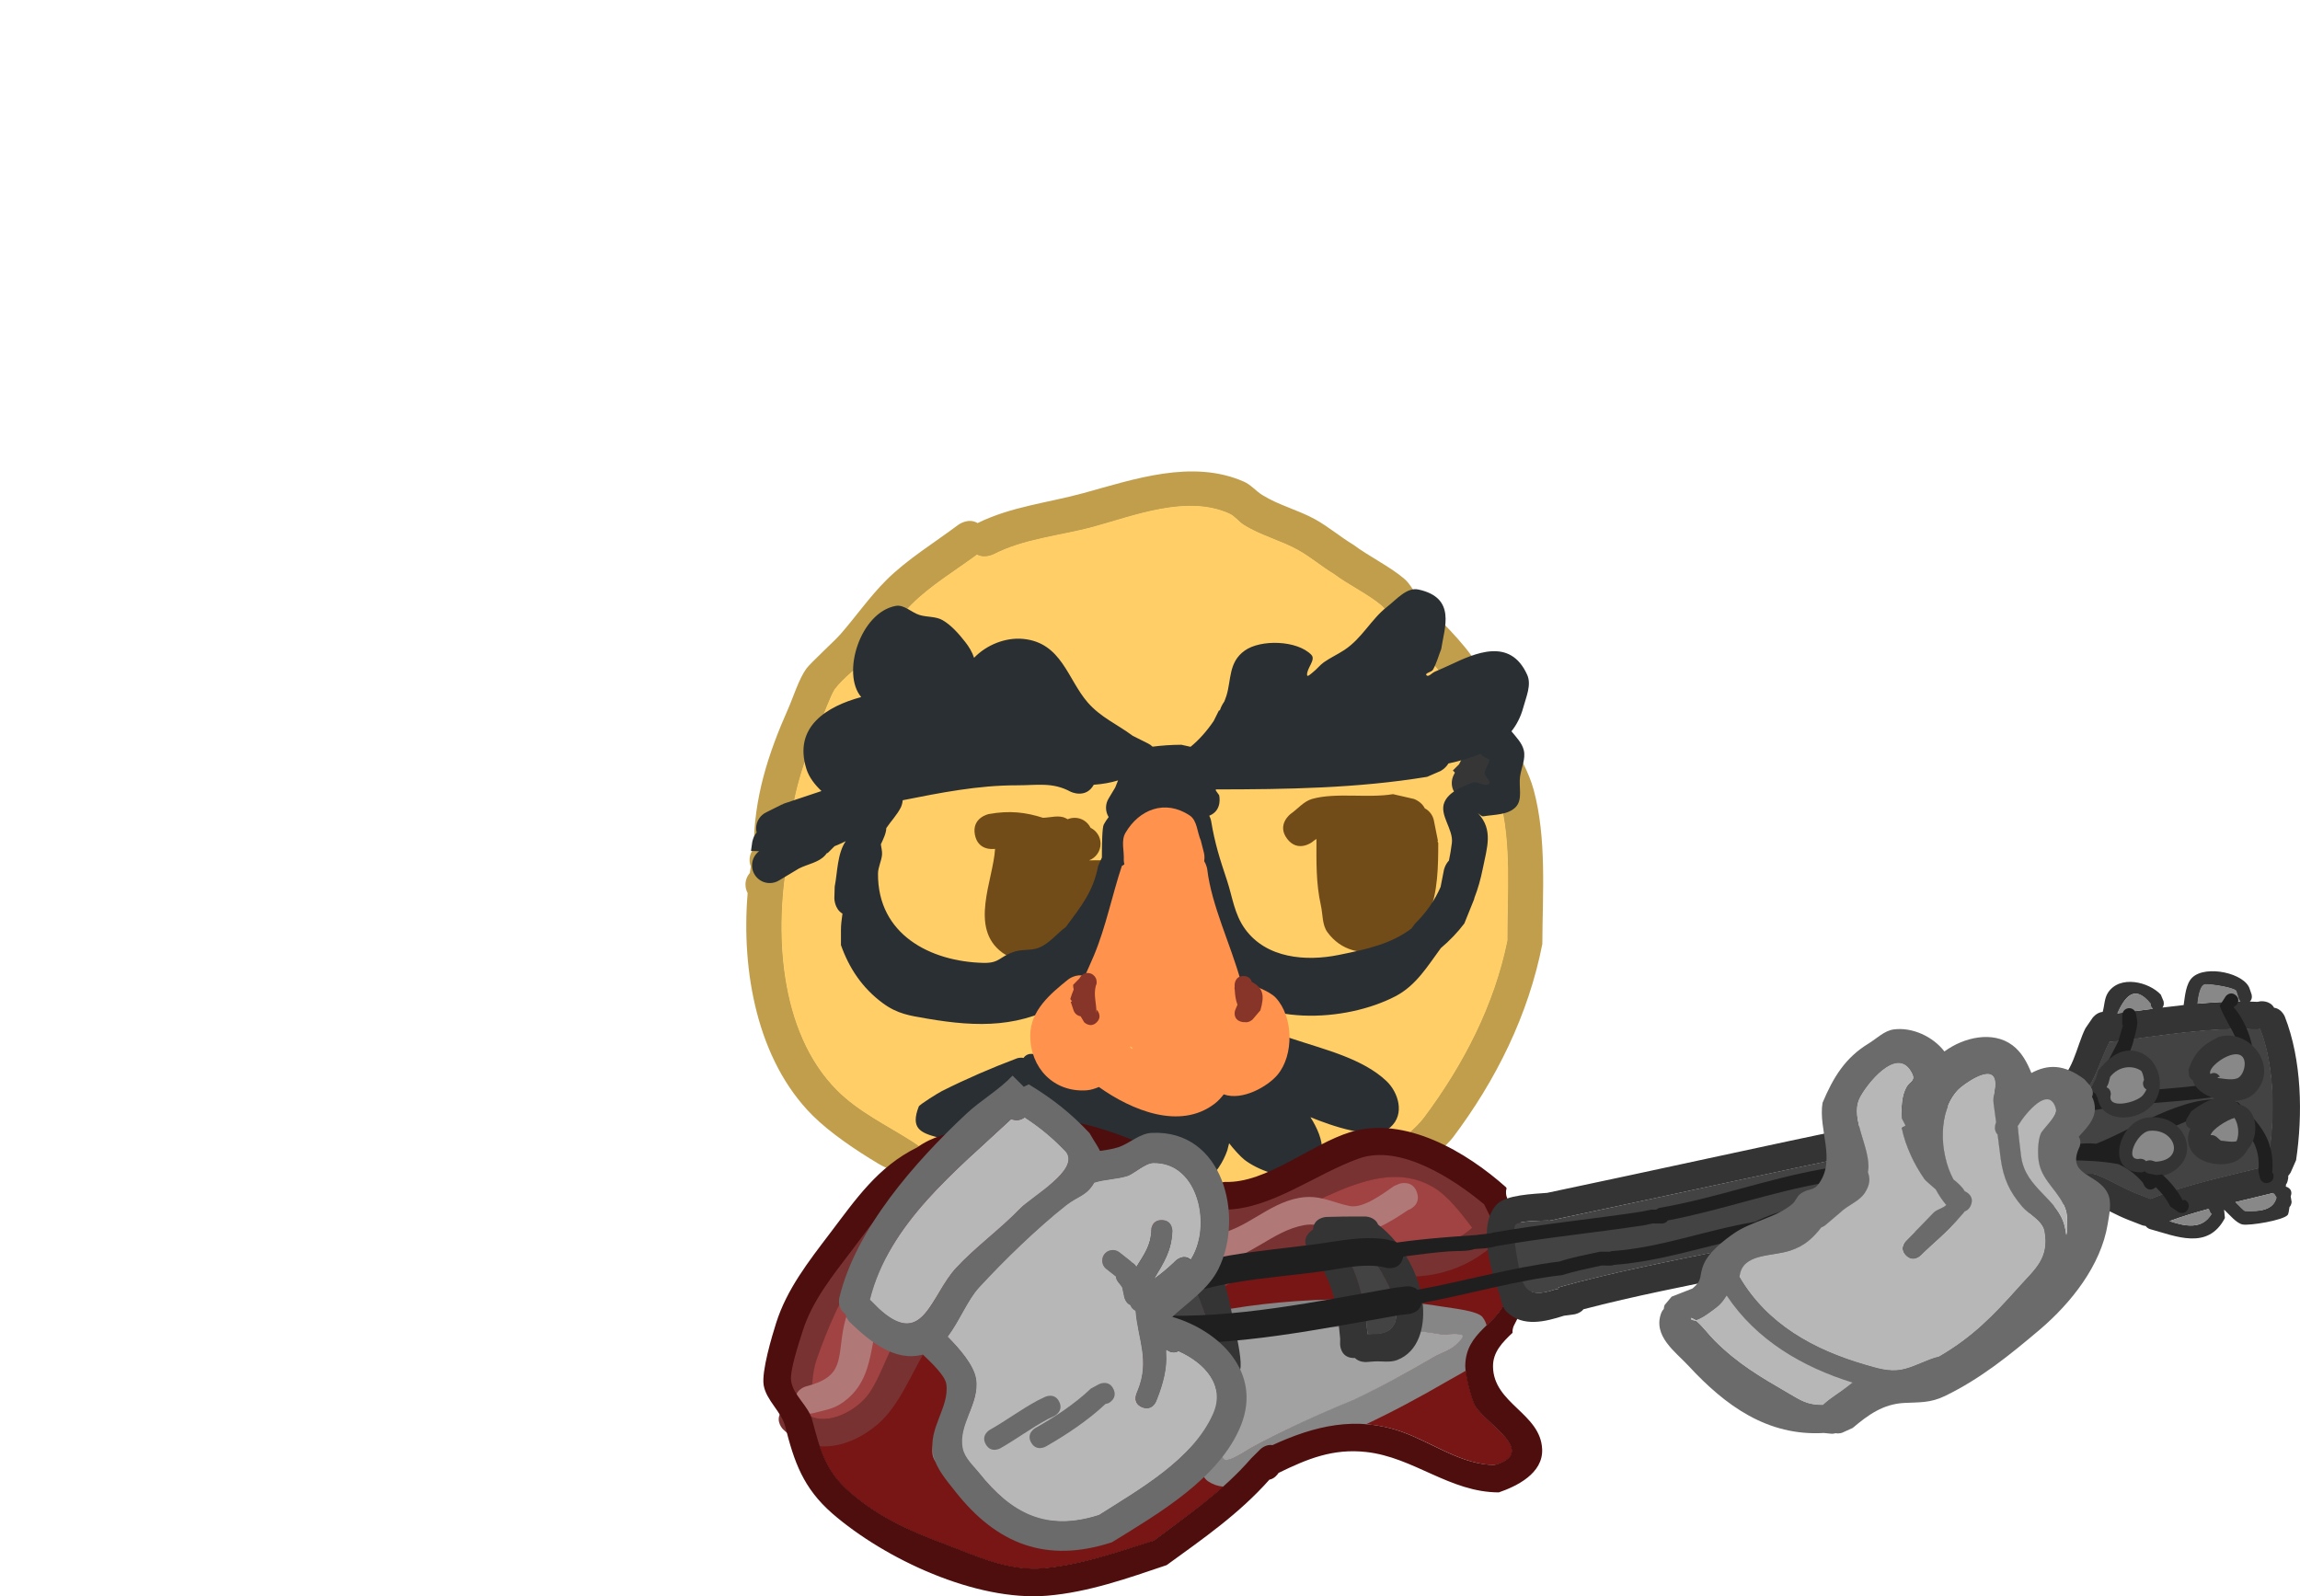 <?xml version="1.0" encoding="UTF-8"?>
<svg xmlns="http://www.w3.org/2000/svg" xmlns:xlink="http://www.w3.org/1999/xlink" version="1.1" width="324.656" height="225.346" viewBox="0,0,324.656,225.346">
  <g transform="translate(-78.475,-56.214)">
    <g stroke="none" stroke-miterlimit="10">
      <g stroke-width="0.5">
        <path d="M183.702,181.1c0,-0.631 0.234,-1.208 0.62,-1.647c0.043,-0.309 0.088,-0.616 0.136,-0.92c-0.112,-0.284 -0.174,-0.594 -0.174,-0.918c0,-0.616 0.223,-1.181 0.593,-1.616c0.006,-7.094 1.992,-13.293 4.856,-19.744c0.696,-1.568 1.53,-4.255 2.577,-5.667c0.598,-0.807 4.001,-3.924 4.788,-4.824c2.169,-2.484 4.154,-5.334 6.485,-7.655c2.958,-2.947 6.834,-5.309 10.173,-7.813c0,0 1.382,-1.036 2.71,-0.238c4.793,-2.35 9.884,-2.843 14.967,-4.237c7.1,-1.947 15.304,-4.815 22.611,-1.618c0.988,0.432 1.703,1.329 2.618,1.899c2.333,1.451 5.091,2.115 7.464,3.433c1.889,1.05 3.546,2.479 5.399,3.591c2.178,1.63 5.174,3.086 7.179,4.803c0.836,0.716 1.302,1.78 2.03,2.605c2.85,3.231 6.055,5.91 8.372,9.62c2.084,3.337 3.017,7.184 4.761,10.662c1.124,2.241 2.422,4.442 3.082,6.861c1.877,6.885 1.261,14.708 1.234,21.805c-1.965,10.021 -6.53,19.226 -12.661,27.362c-0.654,0.868 -3.954,3.872 -4.788,4.824c-0.809,0.924 -2.84,4.011 -3.607,4.778c-2.841,2.841 -6.445,4.114 -9.75,6.169c-0.915,0.569 -1.634,1.459 -2.618,1.899c-1.758,0.786 -3.752,0.981 -5.477,1.838c-5.309,0.924 -9.318,1.21 -14.313,0.44l-0.83,0.259c-9.066,-1.613 -17.877,-2.46 -26.258,-6.65c-3.888,-1.961 -6.406,-4.404 -9.365,-7.441c-1.498,-1.537 -2.318,-1.418 -4.135,-2.511c-3.035,-1.825 -6.705,-4.263 -9.228,-6.786c-7.788,-7.788 -10.072,-20.38 -9.144,-31.367c-0.194,-0.355 -0.304,-0.762 -0.304,-1.195zM239.076,231.473l2.814,0.049c0.315,0.063 0.624,0.122 0.927,0.176l1.859,-0.677c0,0 2.118,-0.706 3.018,1.218c2.547,0.085 4.996,-0.163 8.039,-0.643c1.563,-0.786 3.382,-0.942 4.982,-1.648c0.786,-0.347 1.303,-1.13 2.03,-1.587c2.956,-1.857 6.298,-2.906 8.843,-5.451c1.328,-1.328 2.129,-3.105 3.365,-4.518c1.394,-1.593 3.244,-2.775 4.509,-4.472c5.557,-7.454 9.87,-15.784 11.742,-24.931c-0.03,-6.498 0.629,-13.731 -1.09,-20.029c-0.572,-2.097 -1.759,-3.977 -2.728,-5.922c-1.664,-3.337 -2.538,-7.062 -4.535,-10.255c-2.173,-3.473 -5.251,-5.924 -7.896,-8.973c-0.548,-0.632 -0.822,-1.498 -1.456,-2.043c-1.887,-1.62 -4.696,-2.937 -6.765,-4.493c-1.739,-1.044 -3.286,-2.396 -5.059,-3.381c-2.434,-1.352 -5.249,-2.035 -7.643,-3.539c-0.727,-0.457 -1.248,-1.232 -2.03,-1.587c-5.984,-2.716 -13.469,0.307 -19.223,1.868c-4.742,1.287 -9.655,1.628 -14.081,3.896c0,0 -1.215,0.608 -2.302,0.031c-3.039,2.238 -6.579,4.37 -9.223,7.026c-2.258,2.268 -4.181,5.036 -6.298,7.451c-1.395,1.592 -3.226,2.788 -4.509,4.472c-0.51,0.67 -1.924,4.459 -2.072,4.792c-2.701,6.07 -4.415,11.721 -4.441,18.396c-2.085,10.634 -1.453,25.142 6.833,33.428c3.05,3.05 7.026,4.918 10.586,7.194c4.044,2.585 6.376,6.396 10.843,8.606c3.488,1.744 6.36,2.225 10.053,3.326c2.775,0.827 5.305,1.945 8.249,2.233c0.601,0.059 1.206,0.097 1.811,0.137c0.465,-0.149 0.847,-0.149 0.847,-0.149z" fill="#c19e4b"></path>
        <path d="M238.226,231.672c-0.605,-0.04 -1.212,-0.078 -1.813,-0.137c-2.945,-0.288 -5.482,-1.407 -8.258,-2.234c-3.693,-1.101 -6.575,-1.586 -10.063,-3.329c-4.468,-2.21 -6.811,-6.028 -10.855,-8.614c-3.56,-2.276 -7.544,-4.154 -10.594,-7.204c-8.286,-8.286 -8.927,-22.826 -6.842,-33.46c0.026,-6.676 1.745,-12.344 4.446,-18.414c0.148,-0.332 1.564,-4.126 2.074,-4.796c1.282,-1.684 3.117,-2.885 4.512,-4.477c2.117,-2.415 4.046,-5.19 6.305,-7.458c2.644,-2.656 6.193,-4.794 9.232,-7.032c1.087,0.576 2.304,-0.032 2.304,-0.032c4.427,-2.268 9.353,-2.613 14.095,-3.9c5.753,-1.561 13.257,-4.583 19.242,-1.868c0.782,0.355 1.305,1.131 2.032,1.588c2.393,1.504 5.217,2.19 7.651,3.542c1.773,0.985 3.325,2.341 5.064,3.384c2.07,1.556 4.884,2.878 6.772,4.498c0.635,0.545 0.91,1.413 1.458,2.044c2.645,3.049 5.731,5.509 7.904,8.982c1.997,3.193 2.876,6.928 4.54,10.265c0.97,1.945 2.158,3.831 2.73,5.928c1.719,6.298 1.061,13.55 1.091,20.048c-1.872,9.147 -6.196,17.5 -11.753,24.955c-1.265,1.697 -3.119,2.883 -4.513,4.476c-1.236,1.414 -2.041,3.194 -3.369,4.522c-2.545,2.545 -5.895,3.599 -8.851,5.456c-0.727,0.457 -1.246,1.241 -2.032,1.588c-1.6,0.706 -3.424,0.864 -4.987,1.65c-3.043,0.48 -5.499,0.73 -8.046,0.645c-0.9,-1.924 -3.021,-1.218 -3.021,-1.218l-1.861,0.677c-0.303,-0.054 -0.613,-0.113 -0.928,-0.176l-2.817,-0.049c0,0 -0.383,-0 -0.848,0.149z" fill="#ffce66"></path>
      </g>
      <path d="M224.804,205.158c8.536,4.327 21.559,6.632 30.206,1.443c0.376,-0.299 0.753,-0.597 1.129,-0.896l0.956,-1.21c0,0 0.73,-0.912 1.706,-0.483l0.739,-1.603c0.533,0.178 1.067,0.356 1.6,0.533c4.288,1.429 9.711,2.715 13.059,5.905c1.615,1.538 2.671,4.653 0.507,6.525c-2.279,1.972 -8.487,-0.315 -11.259,-1.447c1.935,3.045 2.958,6.829 -1.581,8.152c-2.278,0.664 -5.924,-0.742 -7.723,-2.13c-0.547,-0.422 -1.596,-1.581 -2.17,-2.34c-0.082,0.367 -0.207,0.72 -0.251,0.986c-1.127,3.282 -4.496,7.179 -8.433,4.612c-0.327,-0.213 -1.726,-2.608 -2.042,-3.135c-0.149,-0.249 -0.343,-0.737 -0.472,-1.17c-0.345,0.439 -1.045,0.894 -1.47,1.151c-2.02,1.223 -6.011,2.897 -8.045,0.488c-0.593,-0.702 -0.774,-1.523 -0.716,-2.377c-3.122,1.849 -6.543,3.376 -10.112,2.016c-1.997,-0.761 -2.836,-2.273 -2.763,-3.853c-2.257,0.704 -4.591,1.057 -6.842,0.454c-2.401,-0.644 -3.872,-1.256 -2.665,-4.353c0.113,-0.289 2.792,-1.948 3.289,-2.197c3.408,-1.708 6.989,-3.261 10.556,-4.602c0,0 0.452,-0.17 0.94,-0.06c0.703,-0.988 1.858,-0.411 1.858,-0.411z" fill="#292f33" stroke-width="0.5"></path>
      <path d="M288.45,167.676l-0.08,-0.044l-0.452,0.602c-0.455,0.62 -1.189,1.023 -2.017,1.023c-1.381,0 -2.5,-1.119 -2.5,-2.5c0,-0.42 0.104,-0.816 0.286,-1.163l0.157,-0.313l-0.292,-0.292l0.875,-0.875l0.4,-0.799c0,0 0.881,-1.761 2.642,-1.376c0.058,-0.004 0.116,-0.006 0.175,-0.006c1.381,0 2.5,1.119 2.5,2.5c0,0.572 -0.192,1.099 -0.515,1.52l-0.046,0.061c-0.198,1.038 -1.133,1.661 -1.133,1.661z" fill="#363636" stroke-width="0.5"></path>
      <path d="M230.163,171.666c0.99,0 1.846,0.576 2.251,1.411c0.835,0.405 1.411,1.261 1.411,2.251c0,1.073 -0.676,1.988 -1.624,2.342l2.205,-0.018c-0.078,5.841 -2.735,14.308 -10.053,14.121c-1.518,-0.039 -3.204,-0.188 -4.423,-1.094c-4.684,-3.481 -1.264,-10.181 -0.996,-14.627c-0.462,0.06 -2.412,0.18 -2.843,-1.976c-0.49,-2.451 1.961,-2.942 1.961,-2.942c2.953,-0.53 5.21,-0.251 7.649,0.531c1.075,-0.032 2.239,-0.429 3.191,0.047c0.098,0.049 0.195,0.101 0.291,0.154c0.301,-0.128 0.632,-0.199 0.979,-0.199z" fill="#714c19" stroke-width="0.5"></path>
      <path d="M281.49,175.194c0,3.001 -0.02,7.199 -1.368,9.982c-2.437,5.033 -10.438,7.905 -14.275,2.637c-0.757,-1.04 -0.638,-2.492 -0.917,-3.748c-0.712,-3.2 -0.636,-6.174 -0.63,-9.415c-0.228,0.139 -0.444,0.294 -0.648,0.467c0,0 -2,1.5 -3.5,-0.5c-1.5,-2 0.5,-3.5 0.5,-3.5c1.011,-0.705 1.848,-1.778 3.034,-2.115c3.321,-0.944 7.888,-0.078 11.419,-0.675l2.945,0.675c0,0 1.08,0.36 1.539,1.323c0.667,0.353 1.155,0.999 1.293,1.766l0.572,2.86l-0.088,0.018z" fill="#714c19" stroke-width="0.5"></path>
      <path d="M286.554,183.158c-0.46,1.139 -0.919,2.278 -1.379,3.418c-0.935,1.244 -2.057,2.415 -3.321,3.487c-1.885,2.552 -3.478,5.271 -6.413,6.799c-7.037,3.664 -19.371,4.365 -25.159,-2.356c-2.385,-2.77 -3.89,-8.086 -4.599,-11.57c-0.611,-3.002 -0.522,-5.289 -2.454,-7.706c0,0 -0.054,-0.072 -0.129,-0.2c-0.43,-0.071 -1.128,-0.274 -1.603,-0.854l0,-0c-1.078,-0.332 -2.356,-0.425 -2.747,0.672c-0.166,0.464 -0.208,0.946 -0.186,1.436c0.634,0.791 0.486,1.735 0.33,2.25c0.065,0.407 0.112,0.813 0.111,1.213c-1.229,7.473 -3.109,13.339 -9.893,17.608c-6.37,4.009 -12.606,3.886 -19.748,2.662c-2.458,-0.421 -4.198,-0.655 -6.269,-2.179c-2.927,-2.154 -4.781,-4.988 -5.916,-8.204v-2.104c-0.005,-0.689 0.088,-1.484 0.214,-2.336c-1.146,-0.68 -1.146,-2.167 -1.146,-2.167l0.049,-1.652c0.401,-2.006 0.349,-4.653 1.56,-6.411c-0.354,0.183 -0.722,0.344 -1.085,0.507c-0.164,0.073 -0.33,0.14 -0.499,0.203l-0.986,0.986l-0.053,-0.053c-0.081,0.107 -0.165,0.211 -0.253,0.313c-0.907,1.056 -2.477,1.268 -3.722,1.895l-2.81,1.686c-0.383,0.239 -0.836,0.377 -1.321,0.377c-1.381,0 -2.5,-1.119 -2.5,-2.5c0,-0.815 0.39,-1.538 0.993,-1.995l0.002,-0.004c-0.382,-0.01 -0.763,-0.024 -1.143,-0.037c0.058,-0.408 0.115,-0.815 0.173,-1.223l-0,-0c0,0 0.107,-0.752 0.619,-1.368c0.002,-0.007 0.003,-0.014 0.005,-0.021c-0.044,-0.186 -0.068,-0.381 -0.068,-0.581c0,-0.998 0.585,-1.859 1.43,-2.26l2.276,-1.138l0.02,0.04c0.046,-0.039 0.094,-0.076 0.141,-0.114c0.023,-0.018 3.207,-1.077 5.359,-1.791c-0.922,-0.87 -1.748,-1.909 -2.125,-3.101c-1.906,-6.023 2.97,-8.88 7.729,-10.165c-2.823,-3.317 -0.146,-11.956 4.877,-12.871c1.18,-0.215 2.213,0.936 3.36,1.287c1.07,0.327 2.31,0.172 3.273,0.742c1.266,0.748 2.259,1.914 3.173,3.067c0.527,0.665 0.981,1.423 1.247,2.232c1.731,-1.804 4.419,-2.912 6.934,-2.667c5.434,0.529 6.264,5.707 9.11,8.974c1.841,2.113 4.128,3.049 6.352,4.707l2.125,1.062c0.25,0.118 0.477,0.277 0.673,0.468c1.349,-0.172 2.71,-0.263 4.068,-0.269l1.293,0.289c1.144,-0.915 2.312,-2.228 3.267,-3.641l0.758,-1.516l0.097,0.048c0.056,-0.17 0.121,-0.337 0.195,-0.502c0.129,-0.285 0.285,-0.55 0.462,-0.799c0.106,-0.259 0.199,-0.514 0.279,-0.765c0.715,-2.245 0.266,-4.745 2.59,-6.405c2.276,-1.625 7.435,-1.456 9.408,0.6c0.677,0.706 -0.696,1.898 -0.604,2.872c0.03,0.312 0.588,-0.237 0.836,-0.428c0.544,-0.419 0.961,-0.992 1.521,-1.389c0.922,-0.652 1.963,-1.12 2.905,-1.743c2.522,-1.669 3.775,-4.341 6.018,-6.084c1.336,-1.038 2.792,-2.809 4.445,-2.45c5.384,1.169 3.655,5.401 3.205,8.416c-0.387,0.968 -0.648,1.997 -1.162,2.905c-0.197,0.348 -1.176,0.465 -0.92,0.773c0.268,0.322 0.776,-0.317 1.16,-0.484c0.719,-0.313 1.44,-0.623 2.15,-0.957c3.553,-1.67 8.505,-3.962 10.913,1.388c0.635,1.411 -0.148,3.115 -0.552,4.609c-0.36,1.332 -0.936,2.438 -1.671,3.362c0.686,0.849 1.498,1.644 1.744,2.684c0.287,1.214 -0.359,2.469 -0.531,3.704c-0.198,1.424 0.397,3.22 -0.58,4.275c-1.09,1.177 -3.04,1.071 -4.621,1.343c-0.276,0.047 -0.917,-0.63 -0.726,-0.425c2.171,2.329 1.272,4.802 0.661,7.834c-0.3,1.487 -0.684,2.84 -1.179,4.104zM249.438,172.157c0.527,3.166 1.242,5.373 2.223,8.315c0.794,2.381 1.024,4.774 2.569,6.903c3.017,4.158 8.626,4.577 13.169,3.659c4.069,-0.823 7.409,-1.553 10.314,-3.742c0.16,-0.227 0.323,-0.452 0.49,-0.674c1.641,-1.613 2.799,-3.317 3.619,-5.189l0.466,-2.379c0,0 0.152,-0.762 0.712,-1.351c0.17,-0.792 0.306,-1.615 0.414,-2.472c0.245,-1.94 -1.831,-3.982 -1.046,-5.773c0.641,-1.462 2.445,-2.144 3.923,-2.749c0.728,-0.298 1.727,0.658 2.352,0.18c0.435,-0.332 -0.588,-0.988 -0.58,-1.536c0.01,-0.687 0.678,-1.305 0.647,-1.972c-0.579,-0.129 -0.974,-0.422 -1.244,-0.761c-1.43,0.616 -2.985,1.043 -4.54,1.38c-0.419,0.715 -1.134,1.073 -1.134,1.073l-1.869,0.811c-9.87,1.622 -19.817,1.767 -29.832,1.776c0.004,0.055 0.005,0.11 0.005,0.165l0.467,0.654c0,0 0.532,2.129 -1.395,2.896c0.213,0.423 0.273,0.785 0.273,0.785zM205.631,170.2c-0.532,1.054 -1.391,1.937 -2.05,2.917c-0.021,0.74 -0.414,1.518 -0.77,2.294c0.062,0.487 0.211,0.987 0.167,1.47c-0.081,0.903 -0.562,1.752 -0.569,2.659c-0.062,8.61 7.413,12.431 14.89,12.607c2.375,0.056 2.233,-0.948 4.496,-1.621c1.059,-0.315 2.244,-0.107 3.276,-0.502c1.514,-0.58 2.557,-1.995 3.864,-2.955c2.164,-2.945 3.85,-4.966 4.546,-8.6l0.531,-1.193c0,-1.865 0.039,-4.251 0.266,-4.664c0.213,-0.388 0.444,-0.737 0.691,-1.052c-0.237,-0.382 -0.374,-0.833 -0.374,-1.316c0,-0.485 0.138,-0.938 0.377,-1.321l0.922,-1.536l0.401,-1.002c-1.048,0.322 -2.127,0.518 -3.431,0.616c-1.14,2.044 -3.278,0.975 -3.278,0.975c-2.541,-1.377 -4.681,-0.895 -7.597,-0.898c-5.458,-0.006 -10.749,1.046 -16.088,2.106c-0.051,0.582 -0.269,1.018 -0.269,1.018z" fill="#292f33" stroke-width="0.5"></path>
      <g stroke-width="0.5">
        <path d="M258.568,197.082c2.457,2.648 2.603,8.059 0.219,10.885c-1.359,1.61 -4.94,3.691 -7.574,2.74c-0.393,0.506 -0.81,0.952 -1.241,1.286c-4.927,3.818 -11.781,0.954 -16.38,-2.325c-0.573,0.236 -1.155,0.431 -1.767,0.471c-4.593,0.304 -7.939,-3.146 -7.924,-7.744c0.012,-3.556 2.886,-5.915 5.338,-7.898c0,0 1.131,-0.904 2.359,-0.476c0.462,-1.041 0.917,-2.032 1.293,-2.928c1.687,-4.024 2.558,-8.492 3.938,-12.634l0.351,-0.216c-0.079,-0.342 -0.079,-0.593 -0.079,-0.593c0.079,-1.287 -0.415,-2.748 0.236,-3.86c1.947,-3.327 5.6,-4.758 9.066,-2.459c1.073,0.712 1.047,2.353 1.57,3.529l0.454,1.784c0,0 0.132,0.527 0.027,1.151c0.356,0.564 0.429,1.145 0.429,1.145c0.623,5.156 3.268,10.488 4.75,15.813c1.657,0.537 3.997,1.316 4.937,2.329zM238.296,204.127c-0.109,-0.066 -0.215,-0.135 -0.319,-0.207c0.028,0.066 0.052,0.131 0.072,0.197c0.083,0.067 0.172,0.134 0.266,0.202c-0.002,-0.017 -0.004,-0.034 -0.006,-0.051c-0.005,-0.047 -0.01,-0.095 -0.014,-0.142z" fill="#ff924c"></path>
        <path d="M230.84,194.344c0.039,-0.063 0.079,-0.125 0.12,-0.187c0,0 0.003,-0.004 0.008,-0.012c0.138,-0.219 0.369,-0.461 0.734,-0.534c0.16,-0.045 0.343,-0.057 0.544,-0.006c0.183,0.027 0.375,0.099 0.549,0.253c0.151,0.11 0.253,0.242 0.321,0.379c0.105,0.176 0.146,0.355 0.149,0.523c0.03,0.248 -0.025,0.458 -0.116,0.629c-0.333,1.387 0.086,2.31 0.1,3.861l0.034,-0.484c0,0 0.884,0.884 0,1.768c-0.884,0.884 -1.768,0 -1.768,0l-0.506,-0.848c-0.477,-0.073 -0.866,-0.416 -1.005,-0.868l-0.391,-1.173l0.189,-0.063l-0.253,-0.332c0.137,-0.453 0.297,-0.903 0.482,-1.341c-0.055,-0.224 -0.082,-0.45 -0.082,-0.659z" fill="#863528"></path>
        <path d="M256.386,198.845l-1.102,1.289c0,0 -0.487,0.487 -1.1,0.377c-0.168,0.018 -0.36,-0.001 -0.58,-0.075c-1.186,-0.395 -0.791,-1.581 -0.791,-1.581l0.336,-0.805c-0.249,-0.648 -0.344,-1.349 -0.38,-2.05c-0.04,-0.146 -0.051,-0.315 -0.017,-0.508c-0.002,-0.081 -0.003,-0.162 -0.003,-0.243c0,0 0,-1.25 1.25,-1.25c0.765,0 1.062,0.468 1.177,0.831c1.618,0.874 1.821,1.911 1.209,4.014z" fill="#863528"></path>
      </g>
      <path d="M78.475,56.214z" fill="#ff9500" stroke-width="0"></path>
      <g stroke-width="0.5">
        <g>
          <path d="M258.133,260.272c-0.951,-0.167 -1.714,0.587 -1.714,0.587l-1.283,1.274c-4.099,4.725 -8.832,7.858 -13.785,11.615c-5.082,1.586 -10.087,3.369 -15.433,3.887c-5.148,0.499 -9.722,-1.764 -14.346,-3.499c-4.849,-1.82 -9.162,-3.769 -13.128,-7.21c-3.564,-3.054 -4.256,-6.07 -5.395,-10.264c-0.54,-1.988 -2.61,-3.401 -2.964,-5.43c-0.255,-1.46 1.175,-5.668 1.613,-7.071c1.344,-4.304 4.275,-7.922 7.006,-11.518c3.376,-4.446 6.09,-8.615 11.219,-11.142c1.98,-1.534 3.784,-1.574 6.15,-2.347c12.358,-4.037 22.701,2.092 33.323,7.55c0,0 0.77,0.39 1.544,0.146c0.288,0.073 0.505,0.075 0.505,0.075c6.515,-0.083 12.807,-5.054 18.905,-7.214c5.857,-2.075 13.413,2.951 17.666,6.479c2.203,4.621 4.853,8.011 3.127,13.358c-1.188,3.68 -5.702,4.616 -5.774,9.472c-0.017,1.171 0.787,4.752 1.465,5.82c1.6,2.52 8.794,6.43 2.661,8.211c-4.722,-0.064 -8.686,-3.103 -13.017,-4.662c-6.492,-2.337 -12.459,-0.829 -18.345,1.884z" fill="#781616"></path>
          <g>
            <g>
              <path d="M290.009,231.311c-0.073,0.054 -0.146,0.103 -0.218,0.146c-4.209,4.222 -10.541,5.897 -16.47,4.486c-3.443,-0.819 -6.74,-2.956 -10.299,-3.096c-9.04,1.101 -14.523,8.718 -23.184,10.915c-7.722,1.959 -13.085,-1.567 -20.355,-2.875c-10.673,-1.107 -11.031,11.148 -17.094,16.37c-4.026,3.468 -9.398,4.564 -13.387,0.734c0,0 -1.068,-1.08 -0.371,-2.278c0.025,-0.374 0.13,-0.646 0.13,-0.646c1.081,-2.551 0.391,-5.373 1.328,-8.132c3.419,-10.073 9.435,-20.504 18.632,-26.305c4.431,-2.092 8.331,-4.6 13.449,-4.462c10.943,0.294 19.4,9.482 29.88,9.991l0.821,-0.071c0.287,-0.132 0.516,-0.172 0.516,-0.172c9.767,-1.69 18.933,-11.454 29.092,-5.585c3.069,1.773 5.414,5.101 7.605,7.795l0.333,0.446c0,0 0.362,0.488 0.41,1.123l0.329,0.204c-0.144,0.187 -0.291,0.37 -0.442,0.549c-0.118,0.293 -0.337,0.589 -0.706,0.863zM280.538,223.733c-8.413,-4.746 -18.206,4.57 -26.474,6.041c0,0 -0.002,0 -0.007,0.001c-0.398,0.182 -0.755,0.207 -0.755,0.207l-1.454,0.088c-10.575,-0.571 -18.962,-9.625 -29.794,-9.987c-4.336,-0.145 -7.705,2.223 -11.454,3.984c-8.324,5.198 -13.721,15.086 -16.8,24.121c-0.906,2.66 -0.429,5.118 -1.203,7.736c2.69,1.701 6.819,-0.536 8.533,-3.055c1.611,-2.369 2.393,-5.325 3.924,-7.753c3.289,-5.213 8.769,-8.602 14.951,-8.111c6.695,1.206 11.829,4.759 18.85,2.966c8.975,-2.293 14.428,-9.918 24.035,-11.038c8.045,0.475 16.563,6.756 23.327,0.618c-1.633,-2.104 -3.452,-4.561 -5.68,-5.818z" fill="#783232"></path>
              <path d="M286.281,229.535c-6.764,6.138 -15.404,-0.099 -23.449,-0.574c-9.607,1.12 -15.019,8.779 -23.994,11.072c-7.021,1.794 -12.074,-1.809 -18.769,-3.015c-6.181,-0.492 -11.661,2.876 -14.95,8.089c-1.532,2.428 -2.316,5.373 -3.927,7.742c-1.714,2.519 -5.967,4.796 -8.657,3.095c0.773,-2.618 0.294,-5.086 1.2,-7.746c3.078,-9.035 8.484,-18.967 16.808,-24.165c3.749,-1.761 7.133,-4.146 11.469,-4.001c10.832,0.362 19.311,9.425 29.885,9.997l1.456,-0.086c0,0 0.358,-0.025 0.756,-0.206c0.004,-0.001 0.007,-0.001 0.007,-0.001c8.268,-1.471 18.067,-10.773 26.481,-6.027c2.228,1.257 4.05,3.723 5.683,5.827z" fill="#a14343"></path>
            </g>
            <path d="M278.493,224.571c0.608,1.862 -1.254,2.47 -1.254,2.47l0.207,-0.147c-2.538,1.707 -5.813,3.893 -9.059,3.445c-2.242,-0.309 -3.451,-1.592 -5.827,-1.167c-4.499,0.804 -7.581,4.665 -12.355,5.264c-3.102,0.39 -5.76,-1.212 -8.755,-0.885c0,0 -0.288,0.026 -0.653,-0.053c-0.079,0.035 -0.128,0.051 -0.128,0.051l-2.07,0.673c-3.309,0.653 -5.444,0.844 -8.247,-1.325c-2.981,-2.307 -5.217,-8.798 -10.001,-5.921c-2.678,3.556 -4.967,5.369 -8.921,7.396c-2.602,1.334 -5.584,1.606 -7.349,4.18c-3.297,4.809 -1.394,11.249 -5.969,15.13c-1.71,1.451 -2.741,1.464 -4.868,2.039c0,0 -1.894,0.498 -2.392,-1.396c-0.498,-1.894 1.396,-2.392 1.396,-2.392c5.544,-1.404 4.378,-3.955 5.364,-8.631c0.434,-2.057 2.003,-5.232 3.241,-6.971c2.999,-4.21 8.513,-4.954 12.758,-7.481c1.768,-1.052 2.927,-3.292 4.19,-4.848c0.929,-0.509 1.756,-1.281 2.787,-1.527c8.603,-2.051 9.36,9.672 17.002,7.962l1.862,-0.611c0,0 0.536,-0.175 1.127,-0.05c0.294,-0.105 0.522,-0.125 0.522,-0.125c2.98,-0.225 5.676,1.308 8.612,0.901c4.614,-0.64 7.65,-4.452 12.186,-5.239c2.806,-0.487 4.485,0.612 7.052,1.152c1.97,0.415 4.823,-1.812 6.301,-2.816l0.769,-0.33c0,0 1.862,-0.608 2.47,1.254z" fill="#b17878"></path>
          </g>
          <g>
            <path d="M246.898,246.106c0.137,0.339 0.162,0.619 0.162,0.619c0.366,4.167 1.419,12.184 4.241,15.439c0.541,0.624 3.453,-1.407 3.801,-1.596c4.5,-2.45 9.589,-4.799 14.304,-6.719c3.924,-1.849 7.59,-3.819 11.325,-5.994c1.055,-0.614 2.32,-0.931 3.208,-1.768c0.395,-0.372 1.319,-1.241 0.804,-1.413c-0.986,-0.33 -2.091,0.064 -3.116,-0.106c-6.587,-1.089 -13.315,-1.23 -20,-0.756c-4.772,0.333 -9.996,1.005 -14.73,2.294zM243.317,246.071l0.074,-3.002c5.621,-1.822 12.071,-2.74 17.959,-3.164c6.988,-0.495 14.023,-0.341 20.912,0.798c1.326,0.219 4.764,0.559 5.47,1.44c1.511,1.888 0.378,5.091 -0.925,6.611c-0.39,0.455 -3.513,2.142 -4.104,2.485c-3.867,2.247 -7.671,4.29 -11.732,6.2c-4.603,1.825 -9.609,4.176 -13.991,6.565c-2.347,1.28 -5.234,3.16 -7.989,1.323c-0.811,-0.541 -0.991,-1.678 -1.487,-2.517c-2.612,-4.419 -3.886,-10.646 -4.347,-15.738c0,0 -0.044,-0.491 0.159,-1.002z" fill="#868686"></path>
            <path d="M261.614,243.748c6.684,-0.475 13.488,-0.29 20.075,0.798c1.025,0.169 2.132,-0.221 3.117,0.109c0.514,0.172 -0.409,1.045 -0.804,1.417c-0.889,0.838 -2.152,1.158 -3.208,1.772c-3.735,2.175 -7.406,4.183 -11.33,6.033c-4.715,1.92 -9.905,4.291 -14.405,6.741c-0.348,0.189 -3.265,2.215 -3.806,1.591c-2.823,-3.255 -3.891,-11.334 -4.257,-15.501c0,0 -0.024,-0.283 -0.162,-0.621c4.735,-1.289 10.007,-2.006 14.779,-2.339z" fill="#a2a2a2"></path>
          </g>
          <path d="M249.759,248.482c0.41,-3.308 -1.929,-8.921 -3.269,-11.794c-0.444,-0.953 -0.361,-2.566 -1.377,-2.838c-0.822,-0.219 -2.512,0.054 -4.026,0.343c2.06,4.859 3.2,9.464 2.977,14.781l-0.002,0.321c1.623,0.069 5.566,0.242 5.696,-0.813zM236.429,232.935c-0.231,-1.945 1.714,-2.176 1.714,-2.176c1.832,-0.217 6.471,-1.344 8.262,-0.607c4.508,1.853 5.6,10.036 6.514,14.159c0.21,0.949 0.94,4.357 0.594,5.288c-1.596,4.296 -6.358,3.486 -9.96,3.593l-1.654,-0.215c0,0 -1.52,-0.226 -1.667,-1.625c-0.097,-0.338 -0.095,-0.605 -0.095,-0.605l0.013,-1.941c0.211,-4.787 -0.854,-8.888 -2.747,-13.267c0,0 -0.239,-0.555 -0.143,-1.181c-0.393,-0.24 -0.741,-0.667 -0.831,-1.423z" fill="#343434"></path>
          <path d="M244.053,249.36l0.001,-0.321c0.224,-5.318 -0.938,-10.045 -2.997,-14.903c1.513,-0.289 3.234,-0.57 4.056,-0.35c1.016,0.271 0.949,1.887 1.393,2.84c1.34,2.873 3.7,8.603 3.29,11.911c-0.131,1.055 -4.121,0.893 -5.743,0.824z" fill="#434343"></path>
          <path d="M269.581,247.93c-1.958,-0.012 -1.947,-1.97 -1.947,-1.97l0.013,-0.749c-0.407,-4.607 -1.087,-8.876 -4.35,-12.318c0,0 -1.338,-1.43 0.091,-2.768c0.141,-0.132 0.282,-0.238 0.42,-0.32c0.093,-1.736 1.897,-1.79 1.897,-1.79c1.673,-0.05 3.348,-0.074 5.022,-0.065l0.467,0.003c0,0 1.356,0.008 1.804,1.139c3.502,2.718 6.01,7.151 6.334,11.589c0.212,2.907 -0.577,6.342 -3.642,7.532c-1.009,0.392 -2.161,0.133 -3.241,0.2l-1.135,0.082c0,0 -0.964,0.068 -1.586,-0.568c-0.048,0.002 -0.098,0.003 -0.149,0.003zM272.335,244.498c6.894,0.154 1.125,-10.216 -2.171,-12.633c-0.877,-0.001 -1.755,0.007 -2.632,0.023c2.696,3.721 3.548,7.972 3.989,12.666z" fill="#343434"></path>
          <path d="M271.526,244.619c-0.442,-4.694 -1.33,-9.067 -4.026,-12.789c0.877,-0.016 1.778,-0.032 2.655,-0.031c3.296,2.417 9.087,12.915 2.193,12.761z" fill="#434343"></path>
          <g>
            <path d="M234.777,267.049c-0.575,0.694 -1.32,0.145 -1.32,0.145c-4.118,-3.152 -0.642,-8.995 4.247,-8.178c2.179,0.364 3.716,3.198 2.747,5.224c-1.094,2.286 -3.459,2.993 -5.674,2.809zM233.563,264.133c0.133,0.073 0.215,0.148 0.215,0.148l0.892,0.879c1.764,0.305 5.908,-1.901 3.381,-3.839c-1.824,-1.399 -4.857,0.781 -4.487,2.812z" fill="#868686"></path>
            <path d="M238.098,261.276c2.527,1.938 -1.702,4.242 -3.466,3.937l-0.912,-0.903c0,0 -0.083,-0.08 -0.217,-0.153c-0.37,-2.03 2.771,-4.279 4.595,-2.88z" fill="#a2a2a2"></path>
          </g>
          <g>
            <path d="M213.214,263.355c-0.032,0.008 -0.051,0.012 -0.051,0.012c-5.681,0.522 -2.627,-7.557 1.796,-7.724c3.129,-0.118 5.568,2.389 3.963,5.551c-1.019,2.008 -2.887,2.286 -4.86,2.558zM212.363,261.545c0.465,-0.56 1.169,-0.202 1.169,-0.202l0.819,0.472c1.111,-0.274 2.226,-0.327 2.825,-1.507c1.003,-1.977 -1.205,-3.554 -3.034,-2.692c-0.997,0.47 -2.887,3.881 -1.779,3.929z" fill="#868686"></path>
            <path d="M214.121,257.554c1.829,-0.862 4.122,0.788 3.118,2.766c-0.599,1.18 -1.796,1.284 -2.907,1.558l-0.846,-0.487c0,0 -0.714,-0.369 -1.179,0.19c-1.107,-0.048 0.817,-3.557 1.813,-4.027z" fill="#a2a2a2"></path>
          </g>
          <g>
            <path d="M221.221,270.765c-4.468,-1.973 1.242,-9.558 5.993,-5.685c4.117,3.356 -1.639,8.87 -5.658,6.064zM221.727,268.618c0.294,0.094 0.485,0.313 0.485,0.313l0.669,0.77c1.364,1.112 4.761,-0.694 3.793,-2.486c-2.08,-3.849 -4.725,0.227 -4.947,1.404z" fill="#868686"></path>
            <path d="M226.735,267.194c0.968,1.792 -2.535,3.667 -3.899,2.555l-0.685,-0.792c0,0 -0.195,-0.229 -0.489,-0.323c0.221,-1.176 2.992,-5.289 5.072,-1.44z" fill="#a2a2a2"></path>
          </g>
          <g>
            <path d="M225.881,260.425c-0.321,0.163 -0.677,0.094 -0.677,0.094c-6.235,-1.439 -1.384,-8.431 3.345,-7.221c5.041,1.29 2.422,7.541 -1.71,7.595zM225.131,258.512c0.46,-0.42 1.078,-0.106 1.078,-0.106l1.092,0.583c1.945,0.1 3.01,-3.395 0.787,-3.788c-2.102,-0.372 -5.721,2.618 -2.956,3.311z" fill="#868686"></path>
            <path d="M228.123,255.146c2.223,0.393 1.134,4.007 -0.81,3.907l-1.133,-0.589c0,0 -0.638,-0.33 -1.098,0.09c-2.765,-0.694 0.94,-3.78 3.042,-3.408z" fill="#a2a2a2"></path>
          </g>
          <path d="M289.22,249.116c0.045,5.27 6.716,6.591 6.937,11.682c0.15,3.441 -3.632,5.247 -6.119,6.101c-6.921,-0.009 -12.006,-4.961 -18.712,-5.704c-4.711,-0.522 -8.311,0.969 -12.373,2.951c-0.163,0.255 -0.596,0.822 -1.296,0.957c-4.324,4.849 -9.232,8.234 -14.5,12.061c-5.492,1.855 -11.049,3.835 -16.875,4.319c-10.057,0.835 -22.9,-5.165 -30.343,-11.623c-4.089,-3.583 -5.358,-7.255 -6.62,-12.245c-0.537,-2.123 -2.662,-3.667 -3.043,-5.824c-0.342,-1.94 1.177,-6.98 1.752,-8.8c1.509,-4.778 4.598,-8.718 7.624,-12.701c3.656,-4.813 6.719,-9.351 12.286,-12.094c2.32,-1.658 4.311,-1.852 6.967,-2.72c13.449,-4.394 24.4,1.835 35.999,7.671c0.309,-0.08 0.545,-0.079 0.545,-0.079c5.807,0.196 12.08,-5.328 17.641,-7.034c7.721,-2.369 16.444,2.848 21.97,7.792c0.027,0.052 0.053,0.105 0.08,0.157c-0.193,0.559 -0.009,1.122 -0.009,1.122c0.447,1.323 1.106,2.59 1.928,3.718l1.056,1.073c0.937,2.153 1.582,4.334 1.527,6.691c-0.114,0.147 -0.172,0.261 -0.172,0.261c-0.867,1.708 -2.442,4.812 -3.309,6.52c0,0 -0.234,0.46 -0.179,0.994c-1.414,1.342 -2.779,2.698 -2.761,4.754zM276.416,258.367c4.331,1.559 8.295,4.598 13.017,4.662c6.133,-1.781 -1.064,-5.682 -2.664,-8.201c-0.678,-1.067 -1.483,-4.64 -1.466,-5.811c0.072,-4.855 4.587,-5.779 5.775,-9.458c1.726,-5.347 -0.919,-8.719 -3.122,-13.34c-4.252,-3.529 -11.794,-8.535 -17.652,-6.46c-6.098,2.16 -12.367,7.145 -18.881,7.228c0,0 -0.215,-0.001 -0.503,-0.074c-0.774,0.244 -1.539,-0.145 -1.539,-0.145c-10.622,-5.458 -20.903,-11.605 -33.261,-7.567c-2.366,0.773 -4.164,0.807 -6.144,2.34c-5.129,2.526 -7.834,6.677 -11.21,11.123c-2.731,3.597 -5.659,7.198 -7.003,11.502c-0.438,1.403 -1.868,5.603 -1.613,7.063c0.354,2.029 2.423,3.435 2.963,5.423c1.139,4.194 1.827,7.195 5.391,10.25c3.966,3.441 8.269,5.375 13.118,7.194c4.625,1.735 9.182,3.984 14.33,3.485c5.346,-0.518 10.324,-2.31 15.407,-3.896c4.953,-3.756 9.64,-6.878 13.739,-11.603l1.278,-1.27c0,0 0.759,-0.75 1.709,-0.583c5.886,-2.713 11.838,-4.197 18.33,-1.86z" fill="#4e0e0e"></path>
        </g>
        <g>
          <path d="M390.454,227.446l-0.248,-0.563c-1.849,0.5 -3.68,1.054 -5.473,1.716c2.171,0.729 4.564,1.258 5.89,-1.02c-0.107,-0.07 -0.169,-0.133 -0.169,-0.133zM401.162,223.466l-0.038,0.257c0.078,0.02 0.159,0.051 0.245,0.095c0.763,0.387 0.521,1.102 0.448,1.277l0.128,0.794c0,0 -0.003,0.438 -0.298,0.727c-0.066,0.525 -0.15,0.993 -0.25,1.113c-0.64,0.767 -5.357,1.536 -6.362,1.35c-0.862,-0.159 -1.836,-1.369 -2.617,-2.1l0.114,1.184c-2.401,4.609 -6.936,2.562 -10.579,1.565c0,0 -0.385,-0.108 -0.595,-0.432c-0.312,-0.036 -0.528,-0.119 -0.528,-0.119l-1.957,-0.759c-1.765,-0.693 -3.295,-1.612 -4.989,-2.372c-0.737,0.18 -1.434,-0.174 -1.434,-0.174l-0.013,-0.049c-5.7,-1.617 -10.653,-8.594 -6.501,-14.469c0.377,-0.533 1.013,-1.047 1.701,-1.515c0.321,-0.384 0.708,-0.575 0.708,-0.575c2.677,-1.098 3.226,-5.368 4.497,-7.879l0.991,-1.448c0,0 0.558,-0.796 1.449,-0.873c0.265,-0.916 0.222,-1.915 0.752,-2.719c1.667,-2.529 5.771,-1.518 7.448,0.284l0.379,0.904c0,0 0.173,0.53 -0.142,0.92c0.996,-0.124 1.997,-0.244 2.998,-0.352c0.002,-0.062 0.007,-0.1 0.007,-0.1h0c0.171,-1.138 0.296,-2.909 1.199,-3.78c1.917,-1.847 7.501,-0.615 8.127,1.651l0.242,0.708c0,0 0.208,0.636 -0.246,1.028c0.362,0.009 0.722,0.022 1.081,0.04l0.416,-0.078c0,0 1.35,-0.161 1.934,0.911c1.063,0.135 1.51,1.246 1.51,1.246c2.402,6.12 2.551,13.823 1.593,20.274l-0.758,1.716c0,0 -0.116,0.229 -0.348,0.48c0.033,0.603 -0.222,1.105 -0.222,1.105l-0.082,0.072c-0.003,0.032 -0.006,0.064 -0.009,0.095zM395.377,227.15c2.238,0.112 3.979,-0.14 4.398,-1.863c-0.093,-0.146 -0.182,-0.294 -0.269,-0.443c-0.087,-0.057 -0.155,-0.125 -0.208,-0.197c-1.743,0.435 -3.5,0.842 -5.254,1.265c0.578,0.576 1.244,1.234 1.332,1.239zM401.807,224.965c-0.001,0.013 -0.002,0.028 -0.004,0.043l0.001,0.009zM394.43,197.186l-0.309,-0.977c0.055,-0.507 -3.356,-1.055 -4.303,-1.008c-0.795,0.04 -1.019,1.827 -1.114,2.7c2.009,-0.182 4.01,-0.301 5.973,-0.309c-0.178,-0.19 -0.248,-0.406 -0.248,-0.406zM381.998,198.139l0.012,-0.22c-2.37,-2.975 -3.704,-0.669 -4.63,1.345c1.623,-0.199 3.28,-0.421 4.953,-0.637c-0.241,-0.203 -0.334,-0.488 -0.334,-0.488zM371.814,211.865c-4.801,2.878 -3.822,8.435 1.316,10.077c0.67,-0.169 1.305,0.084 1.305,0.084c2.055,0.827 3.796,1.952 5.853,2.738l1.746,0.677c5.171,-2.075 10.677,-3.187 16.07,-4.533c0.008,-0.54 0.225,-0.967 0.225,-0.967l0.377,-0.52c0.833,-5.577 0.872,-12.585 -1.224,-17.916l-0.557,0.052c-6.519,-0.352 -13.777,0.944 -20.233,1.734c0,0 -0.175,0.021 -0.426,-0.003c-1.297,2.594 -1.911,5.171 -3.484,7.203c-0.144,0.876 -0.969,1.374 -0.969,1.374z" fill="#343434"></path>
          <g>
            <path d="M370.018,222.111c0.593,-0.716 -0.373,-1.828 -0.43,-2.756c-0.057,-0.942 -0.347,-6.269 -1.377,-6.651c-0.277,-0.103 -2.074,0.645 -3.357,1.186c0.053,0.14 0.104,0.28 0.154,0.42c-0.138,-0.1 -0.252,-0.216 -0.345,-0.339c-0.515,0.218 -0.921,0.39 -1.067,0.437c0,0 -0.689,0.225 -1.365,-0.018c-6.266,1.407 -12.477,2.973 -18.786,4.286c-15.165,3.155 -30.271,6.481 -45.418,9.685c-0.3,0.109 -0.535,0.13 -0.535,0.13c-0.036,0.003 -0.077,0.006 -0.122,0.009c-0.102,0.022 -0.204,0.043 -0.306,0.065c-0.005,-0.017 -0.01,-0.034 -0.016,-0.05c-1.262,0.043 -3.99,0.04 -4.547,0.523c-0.563,0.489 0.053,3.986 0.162,4.608c0.728,4.144 1.035,6.054 5.366,4.588l0.416,-0.069c0.022,-0.063 0.047,-0.142 0.069,-0.232c15.217,-4.233 31.025,-5.984 46.056,-10.909c6.817,-1.415 13.648,-3.134 20.512,-4.352l1.189,-0.018c0.016,0.144 0.032,0.287 0.049,0.431c1.463,-0.281 3.431,-0.652 3.698,-0.974zM369.742,209.098c3.425,1.533 4.109,8.892 3.934,12.06c-0.06,1.086 0.175,2.353 -0.47,3.229c-1.21,1.646 -5.28,2.126 -7.164,2.742l-1.966,0.642c0,0 -1.312,0.428 -2.093,-0.535c-5.484,1.092 -10.961,2.438 -16.405,3.573c-14.224,4.633 -29.138,6.451 -43.581,10.235c-0.494,0.597 -1.29,0.718 -1.29,0.718l-1.462,0.195c-2.566,0.815 -5.809,1.693 -8.103,-0.551c-0.694,-0.679 -0.746,-1.793 -1.082,-2.704c-1.163,-3.157 -3.083,-9.613 -0.273,-12.489c1.286,-1.317 5.094,-1.445 7.065,-1.598c15.277,-3.211 30.502,-6.591 45.793,-9.772c7.01,-1.458 13.898,-3.229 20.876,-4.748c0.013,0.053 0.026,0.106 0.039,0.159c1.939,-0.742 4.69,-1.823 6.181,-1.155z" fill="#343434"></path>
            <path d="M366.385,223.081c-0.017,-0.144 -0.163,-0.277 -0.179,-0.421l-1.059,0.007c-6.864,1.218 -13.696,2.95 -20.512,4.365c-15.031,4.925 -30.965,6.692 -46.182,10.925c-0.021,0.091 0.076,0.123 0.053,0.186l-0.538,0.115c-4.331,1.465 -4.641,-0.454 -5.369,-4.598c-0.109,-0.622 -0.727,-4.127 -0.163,-4.616c0.557,-0.483 3.415,-0.492 4.677,-0.535c0.005,0.017 0.011,0.033 0.016,0.05c0.102,-0.022 0.074,-0.032 0.176,-0.053c0.045,-0.003 0.086,-0.006 0.122,-0.009c0,0 0.235,-0.021 0.535,-0.13c15.147,-3.203 30.374,-6.568 45.54,-9.723c6.31,-1.313 12.525,-2.87 18.791,-4.276c0.677,0.243 1.366,0.019 1.366,0.019c0.146,-0.048 0.552,-0.22 1.067,-0.437c0.093,0.123 0.083,0.281 0.222,0.381c-0.05,-0.14 -0.101,-0.279 -0.154,-0.419c1.283,-0.542 3.203,-1.332 3.481,-1.229c1.029,0.382 1.322,5.721 1.38,6.662c0.057,0.928 1.024,2.045 0.43,2.761c-0.267,0.322 -2.235,0.695 -3.698,0.976z" fill="#434343"></path>
          </g>
          <path d="M394.743,197.602c-1.964,0.008 -4.093,0.134 -6.101,0.315c0.095,-0.873 0.337,-2.724 1.131,-2.764c0.947,-0.048 4.464,0.524 4.409,1.031l0.313,1.002c0,0 0.07,0.225 0.247,0.415z" fill="#888888"></path>
          <path d="M382.398,198.63c-1.673,0.216 -3.458,0.452 -5.081,0.651c0.927,-2.014 2.386,-4.357 4.756,-1.382l-0.01,0.226c0,0 0.094,0.301 0.336,0.504z" fill="#888888"></path>
          <path d="M371.749,211.863c0,0 0.826,-0.504 0.97,-1.381c1.573,-2.031 2.203,-4.644 3.5,-7.237c0.251,0.023 0.427,0.001 0.427,0.001c6.455,-0.79 13.807,-2.088 20.326,-1.736l0.558,-0.05c2.096,5.331 2.067,12.417 1.233,17.994l-0.378,0.522c0,0 -0.219,0.431 -0.227,0.971c-5.393,1.346 -10.972,2.482 -16.143,4.557l-1.754,-0.68c-2.057,-0.786 -3.82,-1.929 -5.875,-2.756c0,0 -0.638,-0.256 -1.307,-0.087c-5.138,-1.642 -6.13,-7.239 -1.328,-10.117z" fill="#434343"></path>
          <path d="M380.057,221.129c-4.968,-1.899 3.564,-10.466 6.535,-4.268c1.961,4.09 -3.655,7.221 -6.535,4.268zM382.279,220.35c1.481,0.463 3.366,-1.087 2.547,-2.642c-1.158,-2.197 -3.692,-0.426 -4.173,0.81c0.337,0.194 0.462,0.578 0.462,0.578l0.082,0.345c0.002,0.003 0.004,0.006 0.006,0.01c0.057,0.006 0.118,0.009 0.184,0.008c0,0 0.858,0.077 0.893,0.89z" fill="#343434"></path>
          <path d="M390.518,227.435c0,0 0.063,0.067 0.17,0.137c-1.326,2.278 -3.848,1.77 -6.019,1.042c1.793,-0.661 3.748,-1.256 5.597,-1.755l0.252,0.577z" fill="#888888"></path>
          <path d="M395.33,227.195c-0.088,-0.004 -0.773,-0.702 -1.35,-1.279c1.754,-0.423 3.636,-0.861 5.379,-1.296c0.053,0.072 0.123,0.146 0.21,0.203c0.087,0.15 0.179,0.308 0.271,0.454c-0.42,1.724 -2.272,2.03 -4.51,1.917z" fill="#888888"></path>
          <path d="M394.034,196.689c0.769,0.606 0.164,1.375 0.164,1.375l-0.454,0.333c2.908,3.193 4.922,11.223 -1.061,12.446c-6.465,1.065 -13.256,1.006 -19.774,2.315c-1.5,0.769 -3.16,1.388 -4.781,2.186c0,0 -0.716,0.353 -1.174,-0.225c-2.008,0.671 -3.965,1.401 -5.959,2.087c-0.051,0.908 -0.983,0.903 -0.983,0.903l-0.496,-0.106c-6.899,3.272 -15.94,3.857 -23.464,5.179c-7.487,1.295 -14.707,3.914 -22.16,5.328c-0.271,0.439 -0.847,0.436 -0.847,0.436l-1.298,-0.013c-0.411,0.087 -0.822,0.175 -1.234,0.262c-6.962,1.055 -14.064,1.749 -20.949,2.958c0,0 -0.003,0.001 -0.009,0.001c-0.089,0.045 -0.185,0.076 -0.283,0.092l-1.018,0.179l-0.004,-0.024l-0.046,0.032c-0.534,0.038 -1.067,0.076 -1.599,0.114c-1.047,0.367 -2.248,0.232 -3.593,0.327c-2.165,0.154 -4.305,0.454 -6.458,0.731c-0.007,0.041 -0.016,0.083 -0.026,0.126l0,-0c-0.436,1.909 -2.346,1.473 -2.346,1.473l-0.692,-0.164c-2.981,-0.47 -5.755,0.303 -8.708,0.696c-7.81,1.042 -15.591,1.268 -22.778,4.814c0,0 -1.757,0.865 -2.622,-0.892c-0.865,-1.757 0.892,-2.622 0.892,-2.622c7.614,-3.744 15.731,-4.08 23.996,-5.183c3.349,-0.447 6.409,-1.17 9.799,-0.687l0.987,0.22c0,0 0.273,0.062 0.589,0.243c2.242,-0.321 4.487,-0.546 6.74,-0.732c0.25,-0.022 0.499,-0.042 0.748,-0.06c1.303,-0.103 2.61,-0.194 3.92,-0.285l-0.002,-0.013l1.91,-0.227c0.145,-0.067 0.262,-0.088 0.262,-0.088c6.885,-1.209 13.981,-1.899 20.942,-2.957c0.462,-0.094 0.924,-0.189 1.386,-0.283l0.704,0.002c0.236,-0.212 0.533,-0.264 0.533,-0.264c7.736,-1.339 15.179,-4.091 22.923,-5.468c7.027,-1.233 16.19,-1.648 22.618,-4.845c0.159,-0.431 0.637,-0.587 0.637,-0.587c2.687,-0.878 5.267,-1.876 7.958,-2.755l1.123,-0.367c0,0 0.177,-0.058 0.403,-0.046c0.125,-0.492 0.662,-0.667 0.662,-0.667l1.033,-0.332c1.297,-0.736 2.91,-1.354 4.052,-2.329c0.766,-0.653 1.369,-1.499 1.866,-2.449l0.05,-0.221c-0.19,-0.416 0.037,-0.863 0.037,-0.863c0.447,-0.882 0.943,-1.732 1.34,-2.615c0.233,-0.764 0.447,-1.528 0.663,-2.261l-0.115,-0.001l0.008,-1.382c-0.002,-0.154 0.032,-0.31 0.106,-0.457c0.245,-0.482 0.834,-0.675 1.316,-0.43c0.289,0.147 0.474,0.418 0.523,0.715l0.179,1.018l-0.06,0.011l0.074,0.117c-0.067,0.763 -0.222,1.466 -0.438,2.139c-0.128,0.738 -0.427,1.52 -0.679,2.175c-0.153,0.397 -0.314,0.777 -0.484,1.14c0.274,0.44 0.012,0.954 0.012,0.954c-0.328,0.642 -0.707,1.261 -1.126,1.848c-0.325,0.723 -0.726,1.342 -1.186,1.882c5.363,-0.67 10.879,-0.747 16.058,-1.733c1.357,-0.174 1.519,-0.947 1.859,-2.179c1.035,-3.742 -1.111,-5.116 -2.408,-8.542l0.864,-1.34c0,0 0.606,-0.769 1.375,-0.164z" fill="#1f1f1f"></path>
          <path d="M398.722,223.178c-0.931,0.304 -1.235,-0.627 -1.235,-0.627l-0.228,-0.953c0.357,-3.863 -1.44,-5.492 -3.872,-8.072c-3.017,-0.903 -5.499,0.731 -8.193,1.792c-2.563,1.009 -4.963,2.128 -7.417,3.148c0.287,0.104 0.571,0.216 0.854,0.335c0.056,0.012 0.112,0.024 0.167,0.036c0,0 0.262,0.06 0.48,0.254c3.19,1.509 5.986,3.991 7.29,6.57l0.31,-0.062c0,0 0.873,0.443 0.43,1.316l-0,0c-0.443,0.873 -1.316,0.43 -1.316,0.43l-1.18,-0.819c-0.439,-0.924 -1.148,-1.855 -2.038,-2.722c-0.069,0.069 -0.154,0.135 -0.261,0.195v0c-0.853,0.481 -1.334,-0.372 -1.334,-0.372l-0.252,-0.491c-1.053,-1.208 -2.205,-2.033 -3.428,-2.575c-2.207,-0.424 -4.492,-0.522 -6.807,-0.546c-0.307,0.125 -0.602,0.277 -0.884,0.456c0,0 -0.829,0.521 -1.35,-0.309c-0.016,-0.025 -0.03,-0.05 -0.043,-0.074c-1.168,0.195 -2.34,0.43 -3.498,0.647c-0.232,0.289 -0.604,0.367 -0.604,0.367l-1.257,0.26c-4.312,1.409 -8.232,3.825 -12.723,4.614c-7.341,1.27 -16.811,1.335 -23.53,4.589c-6.933,1.277 -13.476,3.697 -20.532,4.215c-0.232,0.102 -0.451,0.101 -0.451,0.101l-1.288,-0.014c-1.9,0.439 -3.64,0.746 -5.51,1.351c-6.64,0.758 -13.261,2.734 -19.882,3.956c-0.215,1.35 -1.707,1.528 -1.707,1.528l-1.388,0.162c-11.146,1.958 -23.41,4.516 -34.751,3.932c0,0 -1.956,-0.101 -1.855,-2.057c0.101,-1.956 2.057,-1.855 2.057,-1.855c11.045,0.568 23.019,-1.972 33.872,-3.878l1.603,-0.194c0,0 0.943,-0.112 1.594,0.477c6.682,-1.211 13.335,-3.157 20.035,-3.983c1.929,-0.638 3.751,-0.939 5.718,-1.385l1.375,0.002c0.185,-0.078 0.345,-0.089 0.345,-0.089c6.956,-0.493 13.305,-3.003 20.157,-4.129c6.713,-3.37 16.422,-3.344 23.8,-4.657c4.412,-0.775 8.313,-3.191 12.558,-4.577l0.36,-0.075c0.237,-0.33 0.659,-0.404 0.659,-0.404c0.947,-0.166 1.897,-0.345 2.845,-0.513l0.849,-0.433c0.599,0.004 1.197,0.005 1.793,0.009c0.738,-0.101 1.472,-0.182 2.198,-0.233c1.004,-0.216 2.06,-0.256 3.132,-0.148c6.084,-2.426 13.616,-7.88 20.022,-5.818c3.07,2.997 5.203,5.305 4.802,9.918l0.139,0.17c0,0 0.304,0.931 -0.627,1.235z" fill="#1f1f1f"></path>
          <path d="M377.081,212.322c-5.788,-0.151 -1.705,-8.108 2.767,-7.254c2.76,0.527 3.777,4.589 1.823,6.531c-0.955,0.95 -2.578,0.921 -3.8,1.009zM376.892,210.41c0.197,-0.069 0.395,-0.053 0.544,-0.02c0.159,0.029 0.36,0.097 0.52,0.254c0.676,-0.019 1.883,0.004 2.338,-0.438c0.765,-0.744 0.483,-3.016 -0.735,-3.201c-2.03,-0.307 -4.652,3.534 -2.667,3.404z" fill="#343434"></path>
          <g>
            <path d="M387.673,215.542c-0.038,-0.015 -0.076,-0.032 -0.116,-0.052c-0.873,-0.443 -0.43,-1.316 -0.43,-1.316l0.669,-1.089c1.226,-0.903 2.1,-1.428 3.291,-1.798c-1.528,-0.483 -2.8,-1.408 -3.091,-2.579c-0.374,-0.183 -0.512,-0.605 -0.512,-0.605l-0.088,-0.9c0.845,-2.418 1.971,-3.483 4.225,-4.587c4.369,-1.35 8.697,4.25 5.131,7.888c-0.689,0.703 -1.718,1.058 -2.832,1.135c0.217,0.149 0.42,0.314 0.608,0.493c2.658,0.524 2.902,4.406 1.298,6.248c-0.024,0.028 -0.049,0.055 -0.074,0.081c-0.657,1.284 -1.969,2.185 -3.999,2.109c-3.635,-0.136 -5.205,-2.732 -4.08,-5.027zM390.574,216.457c0.437,-0.09 0.818,0.21 0.818,0.21l0.593,0.518c0.408,0.016 1.634,0.286 2.156,0.074c0.401,-0.957 0.286,-2.229 -0.287,-3.168c-1.033,0.264 -3.096,1.532 -3.279,2.366zM390.543,207.804c0.001,-0 0.001,-0.001 0.002,-0.001c0.853,-0.481 1.334,0.372 1.334,0.372l-0.358,0.146c0.008,0.007 0.016,0.014 0.024,0.022c0.806,0.084 2.226,0.434 2.922,-0.083c0.865,-0.642 1.315,-2.802 -0.041,-3.125c-1.537,-0.367 -4.347,1.839 -3.883,2.669z" fill="#343434"></path>
            <path d="M390.512,216.478c0.183,-0.834 2.34,-2.179 3.374,-2.444c0.574,0.939 0.695,2.32 0.294,3.277c-0.522,0.212 -1.822,-0.055 -2.23,-0.071l-0.612,-0.538c0,0 -0.388,-0.315 -0.825,-0.224z" fill="#888888"></path>
            <path d="M390.482,207.828c-0.464,-0.83 2.447,-3.111 3.984,-2.744c1.356,0.324 0.909,2.583 0.044,3.225c-0.697,0.517 -2.207,0.165 -3.013,0.081c-0.008,-0.007 0.077,-0.106 0.069,-0.113l0.268,-0.052c0,0 -0.498,-0.878 -1.351,-0.397c-0.001,0 0.12,-0.048 0.12,-0.047z" fill="#888888"></path>
            <path d="M381.214,221.565c-0.232,0.134 -0.469,0.151 -0.469,0.151c-5.221,0.082 -3.24,-7.227 0.842,-7.731c6.205,-0.766 8.126,7.544 1.304,8.117l-1.127,-0.214c0,0 -0.323,-0.074 -0.55,-0.323zM381.441,220.093c0.345,-0.208 0.759,-0.114 0.759,-0.114l0.552,0.17c4.25,-0.226 2.767,-4.63 -0.864,-4.228c-1.761,0.195 -3.657,4.277 -1.283,3.842c0,0 0.528,-0.037 0.835,0.331z" fill="#343434"></path>
            <path d="M380.554,219.802c-2.374,0.435 -0.443,-3.749 1.318,-3.944c3.631,-0.402 5.138,4.131 0.889,4.356l-0.573,-0.171c0,0 -0.436,-0.103 -0.781,0.105c-0.307,-0.368 -0.853,-0.347 -0.853,-0.347z" fill="#888888"></path>
            <path d="M375.891,209.706c0.657,0.238 0.589,0.999 0.589,0.999c-0.598,2.188 3.57,1.137 4.413,0.097c2.479,-3.061 -2.048,-5.567 -4.498,-2.544c-0.082,0.313 -0.165,0.625 -0.247,0.938zM374.53,210.731c-0.067,-0.02 -0.138,-0.048 -0.212,-0.085c-0.873,-0.443 -0.43,-1.316 -0.43,-1.316l0.433,-0.843c0.109,-0.371 0.217,-0.743 0.326,-1.114c1.093,-1.41 2.699,-2.963 4.672,-2.848c3.567,0.208 5.207,4.789 3.119,7.479c-2.192,2.824 -7.792,2.785 -7.909,-1.271z" fill="#343434"></path>
            <path d="M376.083,209.187c0.082,-0.313 0.172,-0.648 0.255,-0.961c2.45,-3.023 7.091,-0.453 4.611,2.608c-0.843,1.04 -5.125,2.089 -4.527,-0.099c0,0 0.061,-0.788 -0.596,-1.025z" fill="#888888"></path>
            <path d="M381.731,210.106c-0.955,-0.218 -0.736,-1.173 -0.736,-1.173l0.116,-0.249c-0.053,-0.553 -0.234,-1.107 -0.518,-1.585c0,0 -0.481,-0.853 0.372,-1.334c0.853,-0.481 1.334,0.372 1.334,0.372c0.388,0.713 0.648,1.511 0.756,2.315l-0.151,0.917c0,0 -0.218,0.955 -1.173,0.736z" fill="#343434"></path>
          </g>
        </g>
      </g>
      <g stroke-width="0.5">
        <path d="M241.633,254.029l0.16,-0.4c0.802,-2.045 1.413,-4.256 1.241,-6.445c-0.014,-0.177 0.066,-0.341 0.043,-0.515c0.172,0.159 0.92,0.774 1.761,0.266c3.693,1.657 6.689,4.84 4.917,8.872c-2.839,6.462 -10.462,10.716 -16.134,14.325c-7.42,2.393 -12.409,-0.23 -16.968,-5.945c-0.866,-1.086 -2.042,-2.112 -2.318,-3.473c-0.683,-3.365 2.417,-6.375 1.871,-9.817c-0.317,-2.001 -2.422,-4.375 -4.013,-5.979c1.635,-2.163 2.847,-5.24 4.433,-6.959c3.547,-3.846 8.232,-8.399 12.373,-11.658c1.596,-1.256 2.872,-1.298 3.929,-3.17c1.533,-0.496 3.216,-0.458 4.749,-0.957c0.774,-0.252 2.458,-1.788 3.57,-1.816c6.508,-0.161 8.36,9.092 5.312,13.704c-1.002,-0.918 -2.095,0.111 -2.095,0.111l-0.334,0.324c-0.881,0.841 -1.876,1.638 -2.825,2.349c1.432,-2.371 2.52,-4.034 2.629,-6.822c0,0 0.041,-1.497 -1.458,-1.534c-1.5,-0.037 -1.483,1.378 -1.483,1.378c-0.009,2.118 -1.031,3.466 -2.126,5.237c-0.155,-0.266 -0.349,-0.486 -0.626,-0.623c-0.002,-0.001 -0.003,-0.002 -0.005,-0.002c-0.041,-0.043 -0.081,-0.086 -0.122,-0.129l-0.126,-0.011l0.046,-0.058l-1.551,-1.227c-0.248,-0.2 -0.558,-0.322 -0.901,-0.33c-0.828,-0.021 -1.489,0.538 -1.51,1.366c-0.012,0.497 0.222,0.944 0.588,1.226l1.353,1.066c-0.004,0.59 0.606,1.041 0.897,1.561l0.301,1.402c0,0 0.184,0.803 0.866,1.089c0.109,0.294 0.324,0.621 0.734,0.792c0.318,4.027 2.049,7.054 0.278,11.345l-0.163,0.403c0,0 -0.628,1.32 0.764,1.879c1.392,0.559 1.946,-0.827 1.946,-0.827z" fill="#b7b7b7"></path>
        <path d="M228.946,218.766c2.073,2.565 -4.728,6.28 -6.465,8.081c-2.824,2.929 -6.32,5.445 -9.06,8.406c-3.517,3.802 -4.575,11.139 -10.465,6.133c-0.559,-0.475 -1.057,-1.024 -1.584,-1.534c0,0 -0.052,-0.05 -0.145,-0.121c2.698,-10.788 12.13,-18.21 19.988,-25.565c0.823,0.339 1.481,0.083 1.918,-0.243c2.135,1.408 3.913,2.845 5.813,4.844z" fill="#b7b7b7"></path>
        <path d="M227.995,254.111c0.652,1.351 -0.698,2.003 -0.698,2.003l-0.948,0.456c-2.345,1.259 -4.373,2.795 -6.681,4.108c0,0 -1.305,0.74 -2.045,-0.565c-0.74,-1.305 0.565,-2.045 0.565,-2.045c2.328,-1.315 4.374,-2.86 6.737,-4.138l1.067,-0.517c0,0 1.351,-0.652 2.003,0.698z" fill="#6b6b6b"></path>
        <path d="M235.649,252.315c0.637,1.358 -0.721,1.995 -0.721,1.995l-0.413,0.109c-2.439,2.293 -5.515,4.356 -8.441,6.018c0,0 -1.305,0.74 -2.045,-0.565c-0.74,-1.305 0.565,-2.045 0.565,-2.045c2.697,-1.525 5.64,-3.444 7.852,-5.581l1.206,-0.651c0,0 1.358,-0.637 1.995,0.721z" fill="#6b6b6b"></path>
        <path d="M239.721,254.894c-1.392,-0.559 -0.833,-1.951 -0.833,-1.951l0.161,-0.402c1.771,-4.292 0.034,-7.259 -0.284,-11.287c-0.409,-0.171 -0.621,-0.493 -0.73,-0.787c-0.682,-0.286 -0.86,-1.083 -0.86,-1.083l-0.296,-1.398c-0.291,-0.52 -0.894,-0.967 -0.89,-1.557l-1.346,-1.063c-0.365,-0.282 -0.596,-0.729 -0.584,-1.225c0.021,-0.828 0.709,-1.483 1.537,-1.462c0.343,0.009 0.656,0.132 0.904,0.332l1.558,1.23l-0.046,0.058l0.127,0.011c0.041,0.044 0.082,0.087 0.123,0.129c0.002,0.001 0.003,0.002 0.005,0.002c0.277,0.136 0.473,0.358 0.628,0.624c1.095,-1.772 2.062,-3.036 2.071,-5.154c0,0 0.037,-1.5 1.537,-1.462c1.5,0.037 1.462,1.537 1.462,1.537c-0.109,2.788 -1.191,4.456 -2.623,6.828c0.949,-0.712 1.869,-1.443 2.75,-2.284l0.41,-0.39c0,0 1.016,-0.967 2.018,-0.048c3.048,-4.613 1.217,-13.849 -5.291,-13.688c-1.112,0.028 -2.791,1.566 -3.565,1.818c-1.533,0.498 -3.207,0.462 -4.739,0.958c-1.057,1.872 -2.324,1.914 -3.919,3.17c-4.141,3.259 -8.788,7.785 -12.335,11.632c-1.586,1.72 -2.792,4.775 -4.427,6.938c1.591,1.604 3.693,3.96 4.011,5.961c0.546,3.442 -2.564,6.435 -1.881,9.8c0.276,1.361 1.446,2.381 2.312,3.467c4.559,5.715 9.512,8.328 16.933,5.934c5.672,-3.609 13.255,-7.837 16.094,-14.299c1.772,-4.033 -1.23,-7.196 -4.923,-8.853c-0.842,0.507 -1.589,-0.107 -1.761,-0.266c0.023,0.174 0.042,0.349 0.056,0.527c0.172,2.19 -0.449,4.425 -1.251,6.469l-0.161,0.402c0,0 -0.559,1.392 -1.951,0.833zM236.294,218.184c1.639,-0.53 3.028,-1.958 4.748,-2.039c10.151,-0.478 13.077,11.873 9.417,19.217c-1.423,2.856 -4.181,4.601 -6.513,6.755c6.699,1.963 12.669,7.809 9.711,15.277c-2.964,7.482 -11.737,12.543 -18.24,16.552c-9.287,3.025 -16.283,0.222 -22.108,-7.193c-1.249,-1.59 -2.71,-3.225 -3.112,-5.207c-0.761,-3.758 2.339,-6.654 1.851,-9.961c-0.181,-1.224 -2.324,-3.217 -3.31,-4.144c-3.996,1.095 -7.623,-1.994 -10.287,-4.552c0,0 -0.511,-0.492 -0.659,-1.204c-1.192,-0.74 -0.843,-2.255 -0.843,-2.255c2.326,-9.743 10.703,-19.211 17.895,-25.951c2.142,-2.007 4.565,-3.316 6.559,-5.417l1.583,1.577l0.701,-0.35c3.371,2.059 5.878,4.008 8.59,6.901c0.632,1.123 1.161,1.837 1.469,2.501c0.86,-0.125 1.723,-0.24 2.546,-0.507zM223.11,213.966c-0.437,0.326 -1.09,0.584 -1.913,0.245c-7.858,7.356 -17.232,14.7 -19.93,25.488c0.093,0.071 0.144,0.121 0.144,0.121c0.527,0.51 1.021,1.055 1.58,1.53c5.89,5.006 6.927,-2.344 10.444,-6.145c2.739,-2.961 6.174,-5.417 8.998,-8.346c1.736,-1.801 8.546,-5.499 6.473,-8.064c-1.9,-1.999 -3.66,-3.421 -5.796,-4.829z" fill="#6b6b6b"></path>
      </g>
      <g stroke-width="0.5">
        <path d="M326.03,246.065c-1.387,-1.328 -2.961,-1.959 -4.032,-3.68c-0.355,-0.572 -0.626,-1.19 -0.898,-1.807c-0.28,0.256 -0.638,0.533 -1.155,0.895v-0c-0.612,0.429 -1.231,0.889 -1.942,1.119c-0.268,0.087 -0.804,-0.51 -0.813,-0.228c-0.009,0.297 0.583,0.185 0.808,0.38c0.927,0.803 1.643,1.824 2.51,2.692c3.273,3.282 6.437,5.113 10.35,7.389c1.849,1.075 2.66,1.691 4.884,1.693c0.904,-0.843 1.905,-1.464 2.885,-2.159c-4.602,-1.177 -9.255,-3.092 -12.597,-6.293zM336.959,258.614l-1.048,-0.103c-7.936,0.46 -13.866,-3.822 -19.094,-9.479c-1.828,-1.978 -5.098,-4.214 -3.84,-7.492c0.079,-0.207 0.202,-0.385 0.351,-0.546c0.021,-0.319 0.123,-0.556 0.123,-0.556l0.98,-1.169c0.976,-0.39 1.955,-0.774 2.936,-1.151c1.598,-1.304 0.827,-1.737 1.656,-3.558c0.754,-1.657 2.784,-3.247 4.249,-4.257c2.45,-1.69 5.998,-2.212 8.226,-4.146c0.441,-0.383 0.614,-1.028 1.081,-1.38c1.205,-0.906 1.8,-0.31 2.645,-1.482c2.442,-3.387 -0.111,-7.59 0.51,-11.396c1.525,-3.612 3.194,-6.356 6.504,-8.373c1.158,-0.706 2.206,-1.81 3.551,-1.988c2.599,-0.345 5.533,1 7.149,3.111c2.719,-1.998 6.822,-2.963 9.611,-0.87c1.288,0.966 2.068,2.42 2.665,3.912c2.317,-1.238 4.589,-1.288 7.483,0.888l0.814,0.909c0,0 0.637,0.754 0.266,1.555c0.265,0.526 0.412,1.111 0.401,1.744c-0.028,1.563 -1.208,2.707 -2.283,3.898c0.456,0.644 0.109,1.452 0.109,1.452c-1.921,4.106 2.556,3.645 3.984,6.533c0.629,1.273 0.209,3.048 -0.004,4.359c-0.949,5.831 -5.174,11.131 -9.558,14.87c-4.307,3.639 -8.344,6.928 -13.4,9.385c-2.071,1.006 -3.618,0.877 -5.743,0.985c-3.012,0.153 -5.113,1.691 -7.286,3.527l-1.463,0.667c0,0 -0.455,0.182 -0.949,0.077c-0.336,0.101 -0.626,0.076 -0.626,0.076zM366.203,212.089c-0.035,0.004 -0.071,0.008 -0.106,0.012l0.004,0.017l-0.228,0.055c-0.998,0.806 -1.994,2.126 -2.562,3.067c0.162,1.393 0.311,2.789 0.502,4.197c0.559,4.595 5.148,5.858 6.115,9.913c0.098,0.412 0.167,0.808 0.21,1.191c0.033,-0.137 0.062,-0.275 0.084,-0.414c-0.065,-1.021 0.162,-2.09 -0.147,-3.066c-0.775,-2.455 -3.227,-3.947 -3.803,-6.514c-0.249,-1.112 -0.2,-3.257 0.246,-4.331c0.296,-0.712 2.439,-2.374 2.165,-3.391c-0.185,-0.684 -0.463,-1.078 -0.798,-1.255c-0.63,0.227 -1.231,0.466 -1.681,0.521zM347.056,214.975c-0.575,-0.681 -0.404,-1.3 -0.17,-1.689c-0.025,-1.267 0.096,-2.579 0.706,-3.658c0.432,-0.764 1.258,-0.818 0.798,-1.786c-2.018,-4.253 -6.572,1.683 -7.421,3.494c-1.366,2.913 1.663,7.087 1.249,10.154c0,0 -0.015,0.09 -0.059,0.222c0.321,0.815 0.394,1.685 -0.4,2.912c-0.806,1.244 -2.435,1.717 -3.477,2.77l-2.097,1.773c0,0 -0.223,0.189 -0.556,0.301c-1.246,1.571 -2.4,2.632 -4.423,3.288c-2.644,0.857 -6.711,0.349 -7.12,3.584l-0.029,0.079c3.91,6.72 10.521,10.3 17.706,12.385c1.612,0.468 3.327,1.031 5.093,0.704c1.762,-0.326 3.537,-1.432 5.33,-1.855c4.716,-2.748 7.594,-5.731 11.2,-9.774c2.265,-2.54 4.31,-4.001 3.612,-7.875c-0.263,-1.458 -2.249,-2.399 -3.142,-3.454c-1.847,-2.183 -2.609,-3.92 -3.017,-6.707c-0.155,-1.147 -0.291,-2.29 -0.427,-3.43c-0.66,-0.662 -0.249,-1.618 -0.249,-1.618c0.014,-0.032 0.028,-0.064 0.042,-0.096c-0.11,-0.888 -0.225,-1.775 -0.355,-2.663c-0.156,-1.069 0.376,-2.169 0.198,-3.234c-0.409,-2.452 -4.564,0.666 -5.136,1.257c-2.941,3.037 -2.674,8.869 -0.66,12.623c0.621,0.515 1.229,1.036 1.621,1.715l0.054,0.006c0,0 1.378,0.592 0.786,1.97c-0.215,0.501 -0.534,0.741 -0.852,0.845c-0.289,0.392 -0.666,0.754 -0.963,1.119c-1.52,1.864 -3.569,3.457 -5.284,5.171c0,0 -1.062,1.06 -2.121,-0.002c-1.06,-1.062 0.002,-2.121 0.002,-2.121c1.327,-1.324 2.581,-2.624 3.862,-3.96c0.456,-0.476 1.445,-0.639 1.814,-1.104l-0.084,-0.045c-0.522,-0.63 -0.991,-1.337 -1.402,-2.1c-0.726,-0.643 -1.446,-1.251 -1.566,-1.424c-1.421,-2.036 -2.66,-4.622 -3.195,-7.251c0.115,-0.102 0.231,-0.203 0.347,-0.304c-0.072,-0.062 -0.144,-0.135 -0.214,-0.218z" fill="#6b6b6b"></path>
        <path d="M370.149,230.589c-0.043,-0.383 -0.111,-0.779 -0.209,-1.191c-0.967,-4.054 -5.616,-5.379 -6.175,-9.974c-0.192,-1.408 -0.324,-2.829 -0.486,-4.222c1.227,-2.033 4.488,-5.838 5.41,-2.428c0.275,1.017 -1.861,2.777 -2.157,3.489c-0.447,1.074 -0.459,3.17 -0.21,4.282c0.576,2.567 2.961,4.013 3.736,6.468c0.308,0.976 0.111,2.14 0.176,3.162c-0.022,0.139 -0.051,0.278 -0.085,0.415z" fill="#b7b7b7"></path>
        <path d="M322.205,239.115c4.191,6.293 10.691,10.092 17.784,12.291l-0.145,0.071c-1.325,1.127 -2.797,1.891 -4.067,3.076c-2.225,-0.002 -3.051,-0.608 -4.9,-1.683c-3.913,-2.275 -7.145,-4.162 -10.418,-7.444c-0.866,-0.869 -1.58,-1.898 -2.507,-2.702c-0.225,-0.195 -0.817,-0.083 -0.808,-0.38c0.009,-0.281 0.545,0.315 0.813,0.228c0.711,-0.23 1.334,-0.698 1.946,-1.126c1.388,-0.972 1.643,-1.341 2.303,-2.331z" fill="#b7b7b7"></path>
        <path d="M347.441,215.1c-0.172,0.148 -0.353,0.198 -0.523,0.349c0.535,2.629 1.796,5.218 3.217,7.253c0.12,0.173 0.858,0.792 1.584,1.434c0.411,0.763 0.894,1.492 1.416,2.122l0.084,0.045c-0.369,0.464 -1.356,0.638 -1.812,1.113c-1.281,1.336 -2.598,2.689 -3.925,4.013c0,0 -1.04,0.962 0.019,2.024c1.06,1.062 2.103,0.002 2.103,0.002c1.715,-1.714 3.724,-3.263 5.244,-5.127c0.297,-0.364 0.674,-0.718 0.963,-1.11c0.319,-0.104 0.638,-0.339 0.853,-0.84c0.592,-1.378 -0.783,-1.958 -0.783,-1.958l-0.054,-0.006c-0.391,-0.679 -0.992,-1.188 -1.613,-1.703c-2.014,-3.753 -2.225,-9.665 0.715,-12.702c0.572,-0.591 4.736,-3.705 5.145,-1.252c0.178,1.065 -0.351,2.168 -0.195,3.236c0.13,0.888 0.249,1.779 0.359,2.666c-0.014,0.032 -0.028,0.064 -0.042,0.096c0,0 -0.408,0.96 0.252,1.621c0.136,1.14 0.278,2.29 0.433,3.438c0.408,2.787 1.178,4.548 3.025,6.731c0.892,1.054 2.878,2.005 3.141,3.463c0.699,3.874 -1.355,5.357 -3.62,7.897c-3.606,4.043 -6.516,7.047 -11.232,9.795c-1.793,0.423 -3.581,1.53 -5.343,1.856c-1.766,0.327 -3.493,-0.238 -5.105,-0.706c-7.185,-2.085 -13.828,-5.696 -17.738,-12.415l0.028,-0.079c0.409,-3.235 4.475,-2.73 7.119,-3.587c2.023,-0.656 3.176,-1.723 4.422,-3.295c0.333,-0.112 0.556,-0.302 0.556,-0.302l2.096,-1.78c1.043,-1.053 2.676,-1.545 3.482,-2.789c0.795,-1.227 0.731,-2.11 0.409,-2.926c0.044,-0.132 0.059,-0.223 0.059,-0.223c0.414,-3.066 -2.601,-7.251 -1.235,-10.164c0.849,-1.811 5.423,-7.751 7.441,-3.499c0.46,0.969 -0.363,1.122 -0.795,1.886c-0.733,1.297 -0.756,2.93 -0.673,4.418c0.174,0.335 0.345,0.67 0.519,1.004z" fill="#b7b7b7"></path>
      </g>
    </g>
  </g>
</svg>
